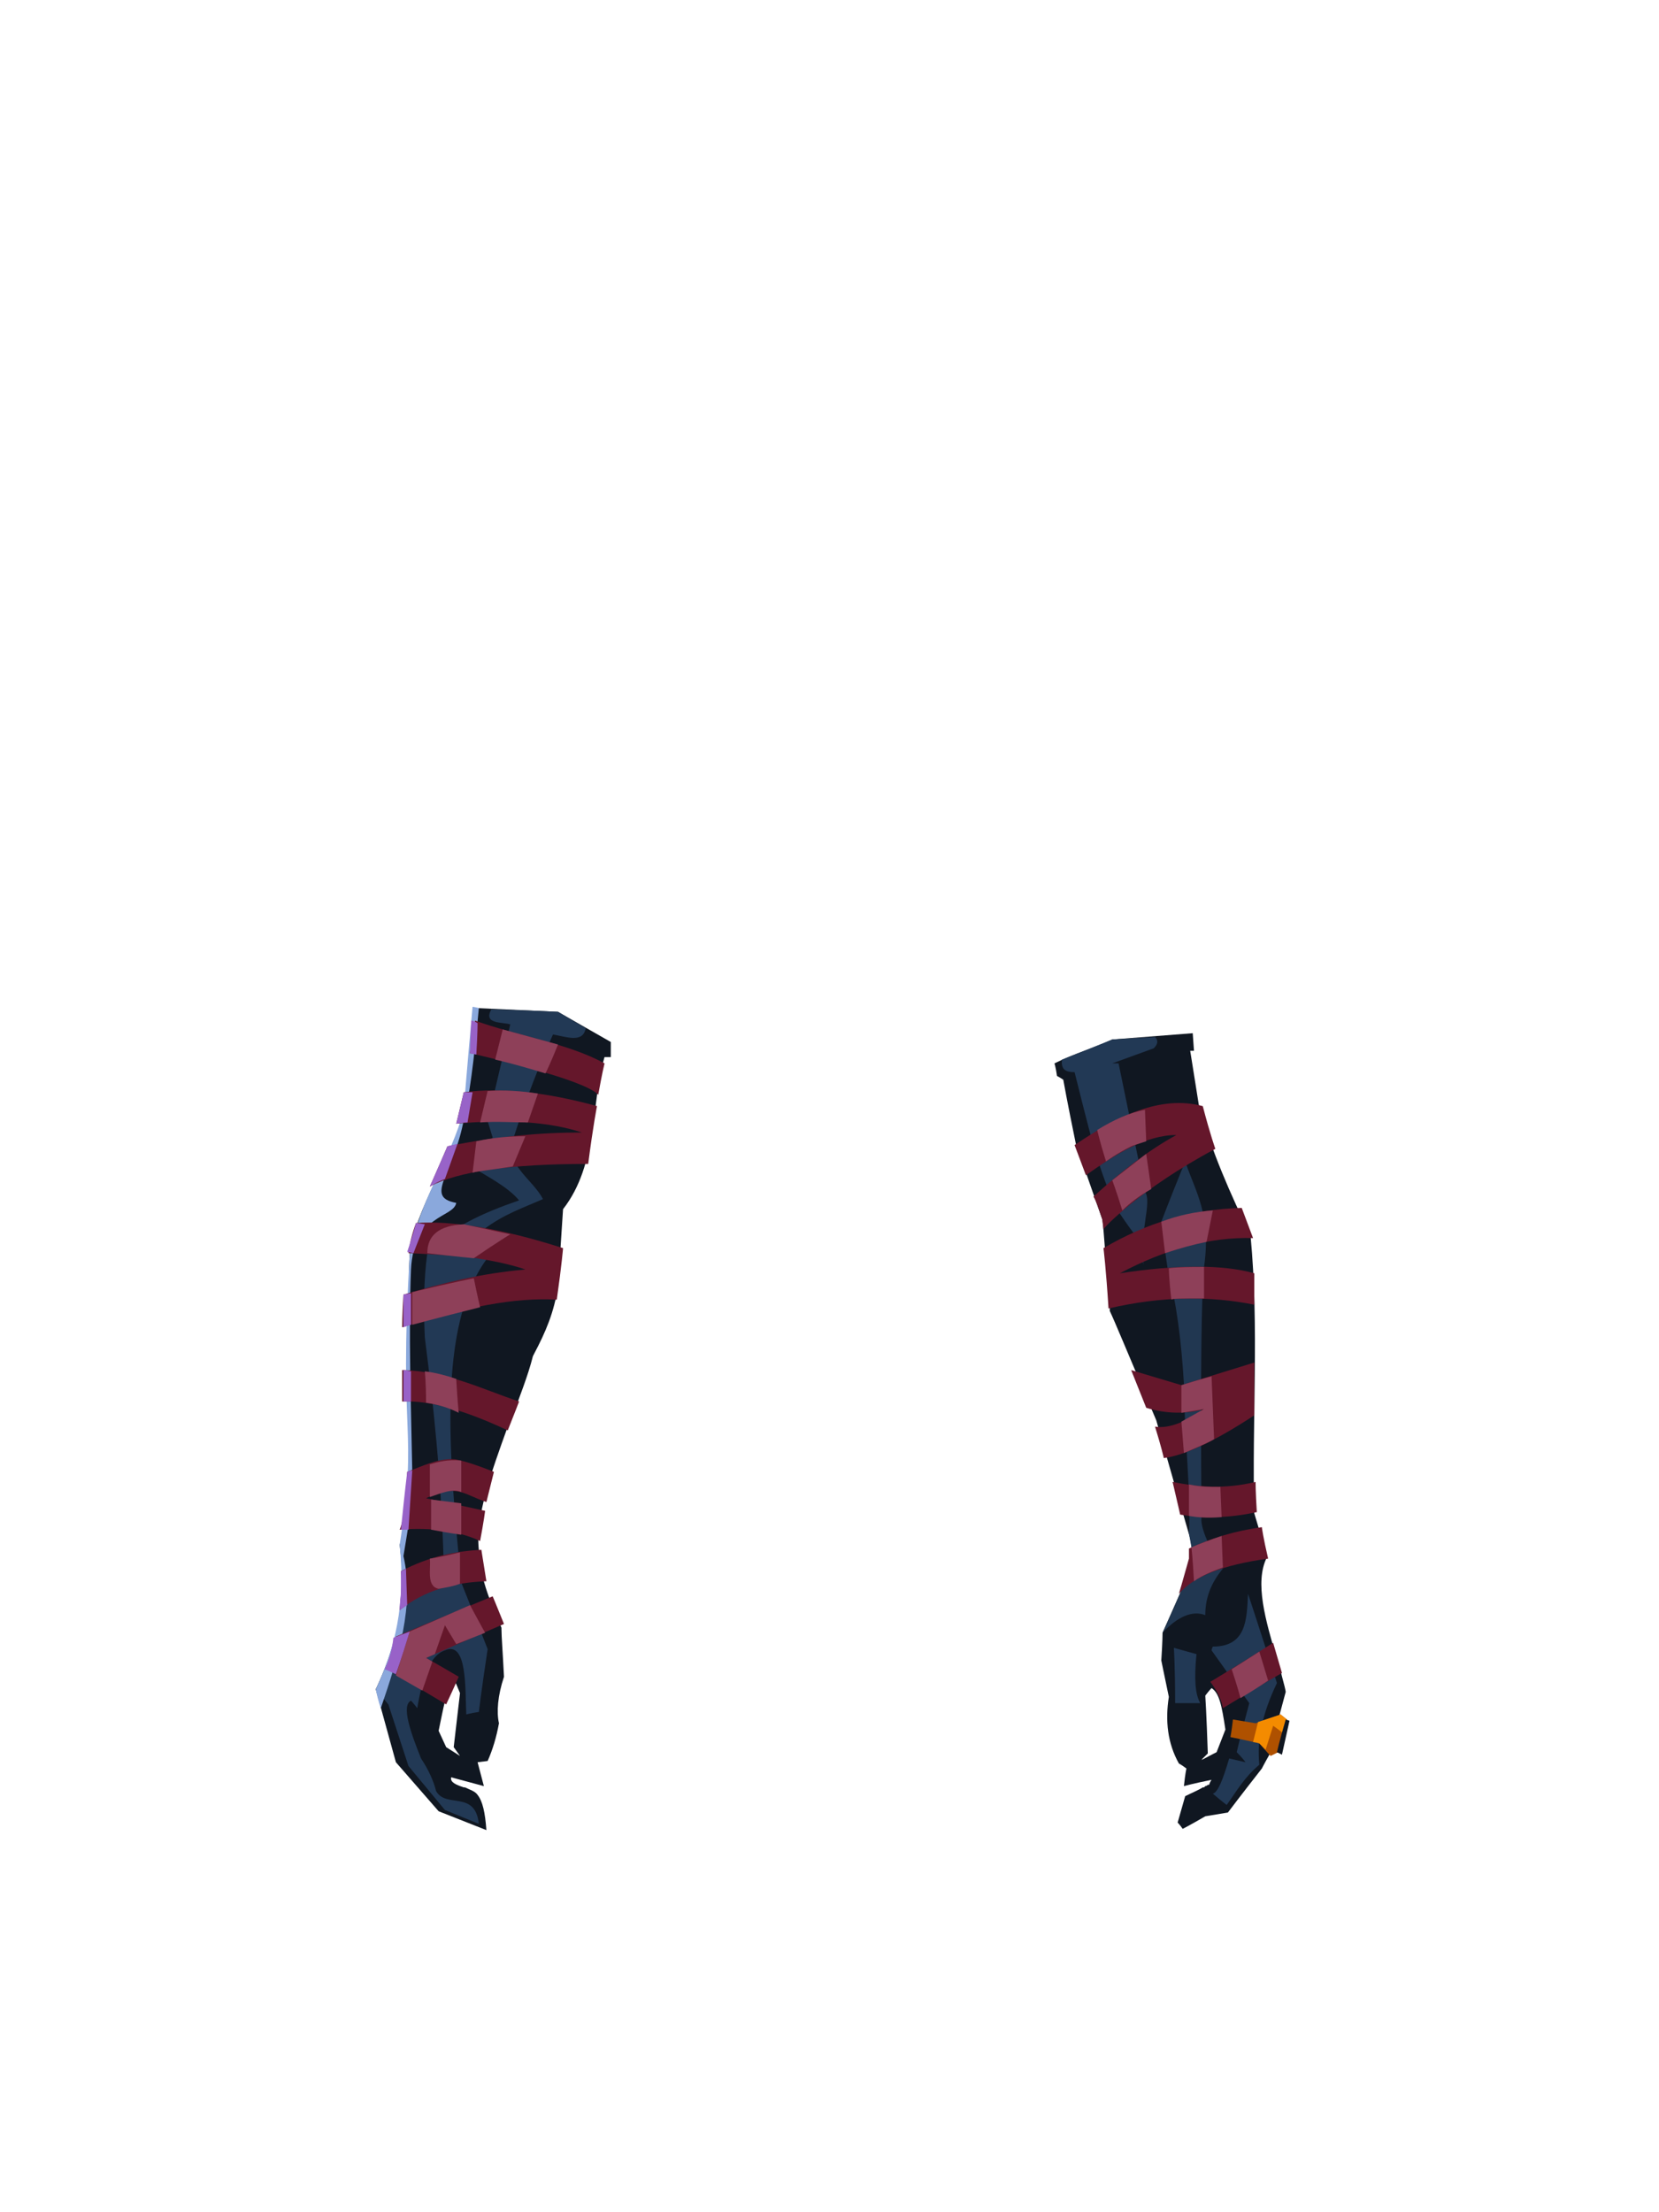 <?xml version="1.0" encoding="UTF-8"?><svg width="1320px" height="1760px" viewBox="0 0 1320 1760" version="1.1" xmlns="http://www.w3.org/2000/svg" xmlns:xlink="http://www.w3.org/1999/xlink"><defs></defs><g transform=" translate(299,801)" id="id-90601"><g transform=" translate(540,21)" id="id-90602"><path d=" M 110,0 L 111,14 L 108,14 L 115,58 C 125,94 140,128 156,161 C 163,234 157,308 159,382 C 166,405 169,417 169,417 C 159,437 168,467 177,498 L 178,500 C 178,502 178,504 179,505 L 180,507 C 181,513 183,518 184,524 C 175,557 171,574 171,574 C 167,581 165,585 165,585 C 147,608 138,620 138,620 C 126,622 120,623 120,623 C 108,630 102,633 102,633 C 100,630 98,628 98,628 C 102,614 104,607 104,607 C 110,604 115,602 118,600 L 118,600 C 119,600 119,600 119,600 L 120,599 C 121,599 122,598 122,598 L 122,598 C 123,598 123,598 123,598 C 124,595 125,594 125,594 C 110,597 103,599 103,599 C 104,589 105,585 105,585 C 101,582 99,581 99,581 C 90,565 88,547 91,528 C 87,509 85,499 85,499 C 86,484 86,477 86,477 C 103,439 111,420 111,420 C 109,408 108,402 108,402 C 90,340 81,308 81,308 C 59,256 47,227 44,221 L 44,220 C 44,220 44,219 44,219 C 40,174 39,151 38,148 L 38,148 C 38,148 38,148 38,148 L 17,88 C 10,54 7,37 7,37 C 4,35 2,34 2,34 C 1,27 0,24 0,24 C 16,16 31,12 46,5 L 110,0 Z M 125,521 C 125,521 123,523 120,527 C 120,527 121,542 122,573 L 122,573 L 122,573 C 122,573 120,575 117,578 L 117,578 L 117,578 C 118,578 121,576 129,572 L 129,572 L 136,554 C 133,534 131,525 125,521 Z" fill="#101721" id="id-90603"></path><path d=" M 86,477 C 98,464 110,459 120,463 C 120,450 124,438 134,426 C 121,406 116,392 117,385 C 116,271 117,205 119,186 C 125,144 112,126 104,102 C 91,134 85,150 85,150 C 88,174 90,187 90,187 C 97,214 101,245 103,279 C 103,315 109,371 107,398 L 111,420 C 95,458 86,477 86,477 Z" fill="#213751" id="id-90604"></path><path d=" M 6,21 C 5,29 9,31 16,31 C 26,70 35,112 51,142 C 59,154 63,159 63,159 C 68,176 71,184 71,184 C 67,159 78,135 72,126 C 58,58 51,24 51,24 C 47,24 46,24 46,24 C 68,16 79,12 79,12 C 82,9 83,6 80,3 L 46,5 C 19,16 6,21 6,21 Z" fill="#223955" id="id-90605"></path><path d=" M 25,113 C 19,97 16,89 16,89 C 50,66 84,49 118,58 C 124,81 128,92 128,92 C 68,124 39,155 39,156 L 38,148 C 35,139 33,133 31,130 C 53,110 75,93 97,81 C 73,81 49,96 25,113 Z" fill="#65172B" id="id-90606"></path><path d=" M 39,171 C 73,151 109,140 149,139 C 155,155 158,163 158,163 C 123,162 88,172 52,191 C 98,184 134,184 159,191 C 159,207 159,216 159,216 C 124,209 86,209 43,219 C 41,187 39,171 39,171 Z" fill="#65172B" id="id-90607"></path><path d=" M 93,212 C 91,195 91,187 91,187 C 99,186 108,186 119,186 L 119,211 C 102,211 93,211 93,212 Z" fill="#8E4059" id="id-90608"></path><path d=" M 126,605 C 133,611 137,614 137,614 C 145,603 151,592 163,582 C 161,563 165,542 177,517 C 162,470 154,446 154,446 C 153,466 153,488 126,488 C 125,490 125,491 125,491 C 145,519 155,533 155,533 C 148,559 145,572 145,572 C 150,577 152,580 152,580 L 139,577 C 134,594 130,604 126,605 Z" fill="#223955" id="id-90609"></path><path d=" M 116,533 C 103,533 96,533 96,533 C 96,504 95,489 95,489 L 113,494 C 111,514 112,526 116,533 Z" fill="#223955" id="id-90610"></path><path d=" M 99,446 C 111,432 134,423 170,418 C 166,401 165,393 165,393 C 143,396 124,402 107,410 L 107,418 C 102,436 99,446 99,446 Z" fill="#65172B" id="id-90611"></path><path d=" M 111,436 C 110,418 109,409 109,409 C 116,406 124,403 133,400 L 134,425 C 126,428 118,431 111,436 Z" fill="#8E4059" id="id-90612"></path><path d=" M 100,383 C 118,386 138,386 161,381 C 160,365 160,357 160,357 C 135,363 114,361 94,357 C 98,374 100,383 100,383 Z" fill="#65172B" id="id-90613"></path><path d=" M 107,384 C 107,368 107,359 107,359 C 116,361 124,361 132,361 L 133,385 C 121,386 112,385 107,384 Z" fill="#8E4059" id="id-90614"></path><path d=" M 87,338 C 103,336 127,325 159,304 C 159,276 159,262 159,262 C 120,274 101,280 101,280 C 74,272 61,268 61,268 C 69,288 73,298 73,298 C 89,303 105,303 120,299 C 106,308 92,315 80,313 C 85,329 87,338 87,338 Z" fill="#65172B" id="id-90615"></path><path d=" M 103,334 L 101,309 L 119,299 L 101,302 C 101,287 101,280 101,280 C 117,275 125,273 125,273 L 127,323 C 120,327 112,330 103,334 Z" fill="#8E4059" id="id-90616"></path><path d=" M 85,150 C 87,167 88,175 88,175 C 100,171 111,168 121,166 L 126,141 C 112,142 98,145 85,150 Z" fill="#8E4059" id="id-90617"></path><path d=" M 54,141 C 49,125 46,117 46,117 C 64,103 73,96 73,96 L 77,124 C 68,129 60,135 54,141 Z" fill="#8E4059" id="id-90618"></path><path d=" M 41,102 C 36,86 34,77 34,77 C 47,69 60,63 72,61 L 73,86 C 67,88 63,89 61,90 C 49,96 41,102 41,102 Z" fill="#8E4059" id="id-90619"></path><path d=" M 124,516 C 130,524 133,531 134,537 C 165,518 181,509 181,509 L 174,485 C 141,506 124,516 124,516 Z" fill="#65172B" id="id-90620"></path><path d=" M 141,506 C 146,521 148,529 148,529 C 163,520 170,515 170,515 L 163,492 C 149,501 141,506 141,506 Z" fill="#8E4059" id="id-90621"></path><path d=" M 142,546 C 141,555 140,560 140,560 C 155,563 163,565 163,565 C 169,572 172,575 172,575 C 176,573 178,572 178,572 C 183,555 185,546 185,546 C 181,543 180,542 180,542 L 160,549 C 148,547 142,546 142,546 Z" fill="#AF5100" id="id-90622"></path><path d=" M 158,564 L 162,548 L 180,542 C 183,545 185,546 185,546 C 183,553 182,557 182,557 C 177,553 174,551 174,551 L 168,570 L 163,565 C 160,564 158,564 158,564 Z" fill="#F48B00" id="id-90623"></path><path d=" M 177,572 C 179,573 181,574 181,574 C 185,556 187,547 187,547 L 184,546 C 179,563 177,572 177,572 Z" fill="#101721" id="id-90624"></path></g><g id="id-90625"><path d=" M 80,1 L 145,4 L 187,28 L 187,40 L 182,40 C 171,77 177,125 149,161 L 145,222 C 142,243 135,259 126,276 L 125,278 L 125,278 C 121,294 114,311 108,328 L 107,331 L 107,331 L 105,334 C 92,370 79,406 82,432 C 83,457 93,477 100,494 C 100,494 100,495 100,495 L 100,495 C 100,501 101,513 102,533 C 97,548 96,561 98,570 C 96,581 93,591 89,600 L 81,601 L 86,620 L 60,613 C 59,617 64,619 70,621 L 71,621 L 71,621 L 71,621 C 75,623 79,624 81,627 C 85,632 87,641 88,655 L 50,640 L 16,601 L 0,543 C 16,510 25,473 19,428 C 34,390 23,266 27,196 C 30,165 63,113 70,85 L 80,1 Z M 62,534 C 56,544 54,557 50,576 L 50,576 L 56,589 L 67,596 L 62,589 L 67,546 Z" fill="#101721" id="id-90603"></path><path d=" M 82,650 L 55,639 L 26,604 L 10,555 L 0,543 C 14,513 20,487 21,464 L 54,442 C 52,373 46,318 39,263 C 38,240 38,218 41,196 C 58,176 85,164 114,154 C 105,143 87,134 74,126 L 93,104 L 89,91 C 101,40 107,14 107,14 C 101,12 85,14 92,2 C 127,3 145,4 145,4 L 167,17 C 165,29 152,24 141,22 C 131,44 120,72 110,103 C 100,124 125,137 133,153 C 117,160 102,165 86,177 C 87,193 88,201 88,201 C 49,255 58,356 68,458 C 82,493 89,511 89,511 C 84,544 82,561 82,561 C 75,562 72,563 72,563 C 71,543 73,504 55,512 C 43,516 37,534 33,558 C 30,554 28,552 28,552 C 20,556 28,578 36,598 C 42,607 46,616 48,624 C 56,638 79,623 82,650 Z" fill="#223955" id="id-90627"></path><path d=" M 4,558 C 18,517 31,476 22,437 C 25,418 29,400 29,369 C 28,315 26,258 28,209 C 30,165 62,168 64,156 C 37,151 64,132 71,84 C 74,73 78,45 82,1 C 78,0 77,0 77,0 C 72,55 70,82 70,82 C 60,121 35,152 27,197 C 18,350 34,331 19,428 C 24,476 15,511 0,543 C 2,553 4,558 4,558 Z" fill="#8AA8DC" id="id-90628"></path><path d=" M 56,555 C 63,540 66,533 66,533 C 49,523 40,518 40,518 C 81,500 102,491 102,491 C 96,476 93,469 93,469 C 42,490 16,501 16,501 L 9,527 C 41,546 56,555 56,555 Z" fill="#65172B" id="id-90629"></path><path d=" M 16,532 L 27,497 C 59,483 75,476 75,476 C 83,491 87,498 87,498 C 72,504 64,507 64,507 C 58,497 55,492 55,492 L 47,515 L 40,518 L 45,521 L 37,544 L 16,532 Z" fill="#8E4059" id="id-90630"></path><path d=" M 19,480 C 39,464 62,458 88,457 L 84,432 C 64,433 43,437 20,449 C 21,459 20,470 19,480 Z" fill="#65172B" id="id-90631"></path><path d=" M 43,439 C 44,447 40,461 50,463 C 56,462 62,461 67,459 L 67,434 C 51,438 43,439 43,439 Z" fill="#8E4059" id="id-90632"></path><path d=" M 19,416 C 44,414 66,417 83,425 C 86,409 87,401 87,401 C 55,394 40,391 40,391 C 64,379 70,388 88,394 L 94,370 C 79,364 69,361 63,360 C 50,359 38,365 25,370 C 24,394 22,409 19,416 Z" fill="#65172B" id="id-90633"></path><path d=" M 21,314 C 43,313 71,321 105,337 C 111,322 114,314 114,314 C 84,304 57,290 21,289 C 21,306 21,314 21,314 Z" fill="#65172B" id="id-90634"></path><path d=" M 21,255 C 70,239 111,231 144,233 C 148,205 149,192 149,192 C 99,176 60,170 32,172 C 29,180 27,188 26,196 C 52,197 71,199 80,200 C 106,204 119,209 119,209 C 84,212 52,220 22,229 C 21,246 21,255 21,255 Z" fill="#65172B" id="id-90635"></path><path d=" M 41,196 C 66,199 78,200 78,200 C 97,187 107,181 107,181 L 70,173 C 50,174 41,182 41,196 Z" fill="#8E4059" id="id-90636"></path><path d=" M 43,143 C 65,131 107,125 169,125 C 173,94 176,79 176,79 C 136,68 100,64 70,68 C 66,85 64,93 64,93 C 106,89 140,92 164,100 C 131,100 96,103 57,111 C 48,132 43,143 43,143 Z" fill="#65172B" id="id-90637"></path><path d=" M 77,132 C 79,115 80,107 80,107 C 93,104 106,103 119,103 L 109,127 C 90,130 79,131 77,132 Z" fill="#8E4059" id="id-90638"></path><path d=" M 83,92 C 87,75 89,67 89,67 C 102,66 116,67 129,69 L 121,92 C 109,92 96,91 83,92 Z" fill="#8E4059" id="id-90639"></path><path d=" M 55,137 L 65,109 L 57,111 L 43,143 C 48,140 52,138 55,137 Z" fill="#9863C8" id="id-90640"></path><path d=" M 64,93 C 70,92 73,92 73,92 L 77,68 L 70,68 C 66,85 64,93 64,93 Z" fill="#9863C8" id="id-90641"></path><path d=" M 75,37 C 78,37 80,38 80,38 C 139,52 171,63 177,70 C 180,53 182,45 182,45 C 153,29 112,23 79,11 C 76,28 75,37 75,37 Z" fill="#65172B" id="id-90642"></path><path d=" M 135,53 C 109,45 95,42 95,42 C 99,26 101,18 101,18 L 145,30 C 139,45 135,53 135,53 Z" fill="#8E4059" id="id-90643"></path><path d=" M 24,447 L 25,476 L 19,480 C 19,474 20,469 20,465 C 20,462 20,456 20,449 C 23,448 24,447 24,447 Z" fill="#9862C8" id="id-90644"></path><path d=" M 16,531 C 10,528 7,527 7,527 C 11,519 13,511 14,502 L 27,497 C 20,520 16,531 16,531 Z" fill="#9862C8" id="id-90645"></path><path d=" M 25,370 C 27,369 29,369 29,369 C 27,400 26,416 26,416 L 20,416 C 23,386 25,370 25,370 Z" fill="#9862C8" id="id-90646"></path><path d=" M 28,290 C 24,289 22,289 22,289 C 22,306 22,314 22,314 L 28,314 C 28,298 28,290 28,290 Z" fill="#9862C8" id="id-90647"></path><path d=" M 28,228 C 28,244 28,253 28,253 C 24,254 22,255 22,255 L 22,229 C 26,228 28,228 28,228 Z" fill="#9862C8" id="id-90648"></path><path d=" M 30,196 L 25,195 C 30,180 32,172 32,172 L 39,173 C 33,188 30,196 30,196 Z" fill="#9863C8" id="id-90649"></path><path d=" M 78,216 C 81,231 83,239 83,239 C 47,248 29,253 29,253 L 29,227 C 62,219 78,216 78,216 Z" fill="#8E4059" id="id-90650"></path><path d=" M 66,323 C 56,318 47,316 40,315 C 40,299 39,290 39,290 C 47,291 55,293 64,296 C 65,314 66,323 66,323 Z" fill="#8E4059" id="id-90651"></path><path d=" M 43,364 C 50,362 57,360 68,361 C 68,378 68,386 68,386 C 61,383 52,387 43,390 C 43,373 43,364 43,364 Z" fill="#8E4059" id="id-90652"></path><path d=" M 44,392 C 44,408 44,416 44,416 C 60,419 68,420 68,420 L 68,395 C 52,393 44,392 44,392 Z" fill="#8E4059" id="id-90653"></path><path d=" M 81,13 C 78,11 76,11 76,11 C 75,28 75,37 75,37 L 80,38 C 81,21 81,13 81,13 Z" fill="#9862C7" id="id-90654"></path></g></g></svg>